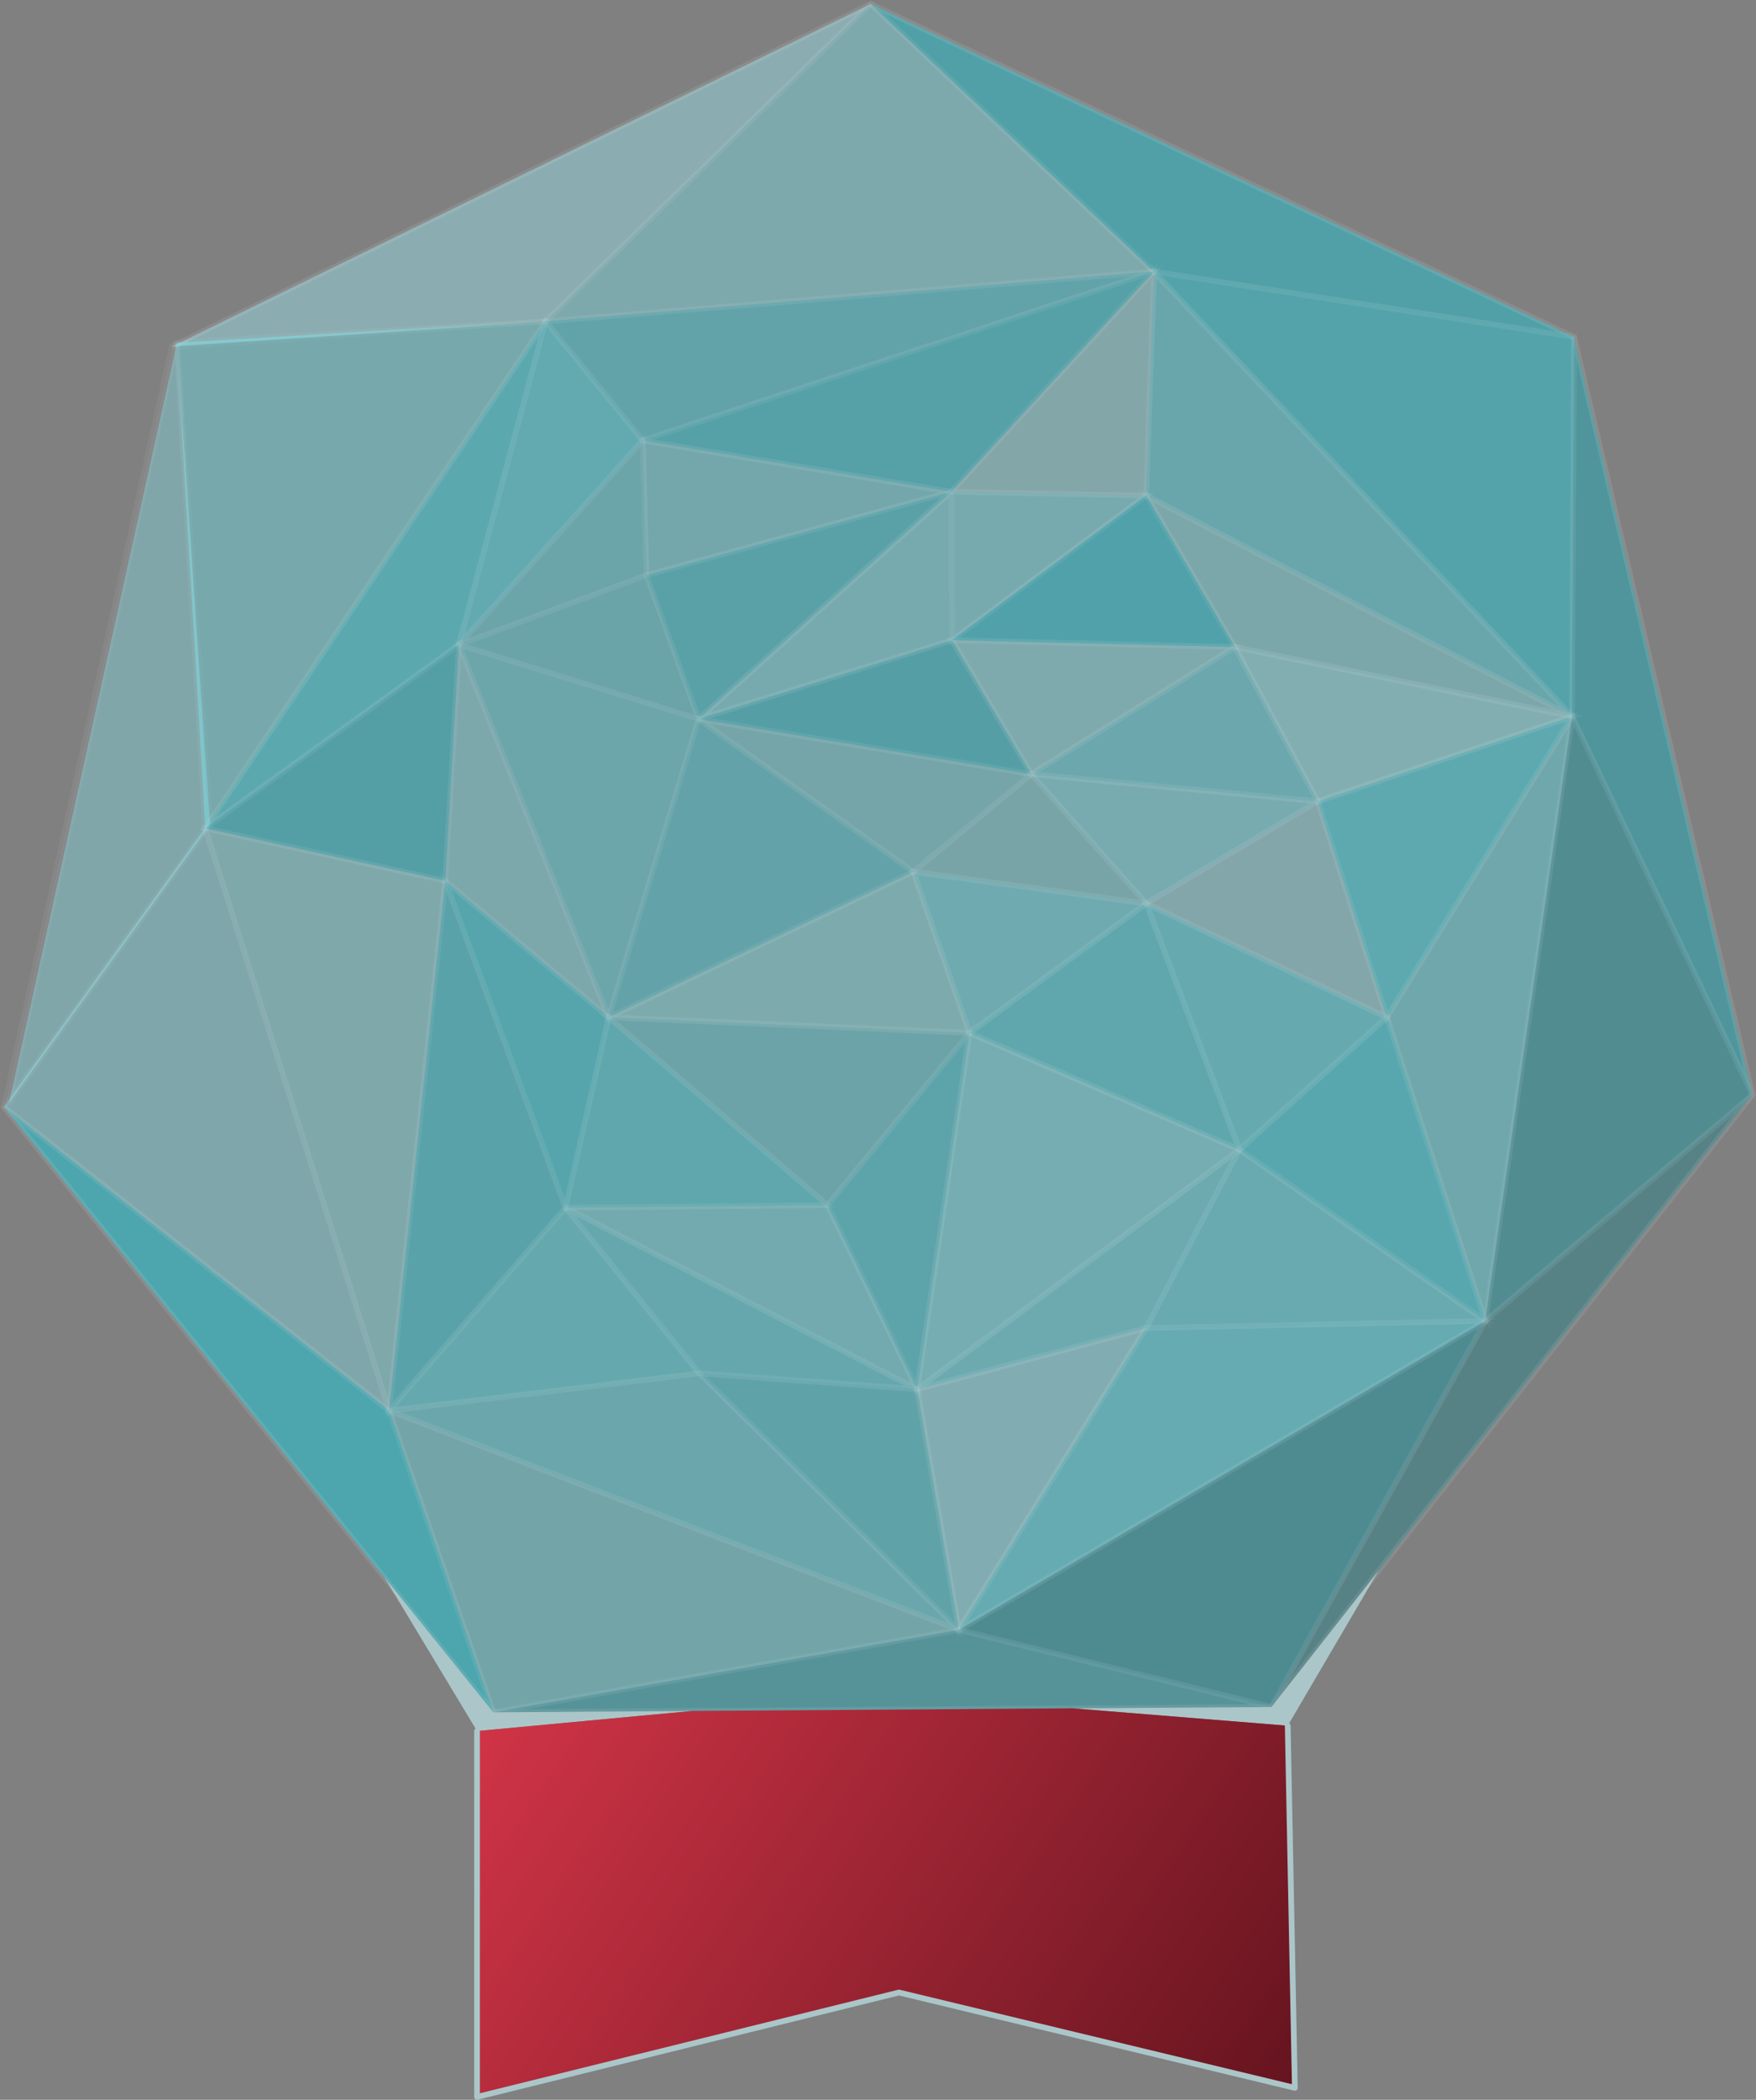 <svg width="613.17" height="732.79" version="1.1" viewBox="0 0 162.23 193.88" xmlns="http://www.w3.org/2000/svg">
 <rect x="0" y="0" width="162.23" height="193.88" fill="#808080" stroke="none"/>
 <defs>
  <linearGradient id="dma" x1="74.027" x2="147.83" y1="181.98" y2="231.39" gradientUnits="userSpaceOnUse">
   <stop stop-color="#da374a" offset="0"/>
   <stop stop-color="#65141f" offset="1"/>
  </linearGradient>
 </defs>
 <g transform="translate(-28.204 -38.608)">
  <g transform="translate(65.641 107.89)">
   <g transform="translate(-19.563 -15.413)" fill-opacity=".412" stroke="#fff" stroke-opacity=".049" stroke-width=".529">
    <path d="m62.567-53.505-30.038 29.309-34.523 2.328z" fill="#9df3fb" opacity=".935"/>
    <path d="m62.567-53.505 26.166 24.71-56.204 4.599z" fill="#79f0fb" opacity=".875"/>
    <path d="m88.733-28.795 38.821 6.04-64.988-30.75z" fill="#09d4e6" opacity=".941"/>
    <path d="m127.55-22.755-0.183 35.034-38.638-41.074z" fill="#0ae0f5" opacity=".877"/>
    <path d="m127.37 12.279 0.183-35.034 16.478 69.982z" fill="#07b5c5" opacity=".969"/>
    <path d="m144.03 47.227-16.661-34.947-8.023 55.818z" fill="#059fad" opacity=".918"/>
    <path d="m99.593 103.74 19.756-35.645 24.684-20.871z" fill="#068793" opacity=".825"/>
    <path d="m70.707 96.627 28.886 7.115 19.756-35.645z" fill="#059ead" opacity=".977"/>
    <path d="m27.699 104.23 43.008-7.608 28.886 7.115z" fill="#05b7c7" opacity=".84"/>
    <path d="m18.073 76.385 9.626 27.85 43.008-7.608z" fill="#59edfa" opacity=".808"/>
    <path d="m-17.511 48.333 35.584 28.052 9.626 27.85z" fill="#07dbee" opacity=".996"/>
    <path d="m-17.511 48.333 18.594-25.719 16.99 53.771z" fill="#7ff1fc" opacity=".849"/>
    <path d="m-1.538-22.241 3.076 44.481-18.594 25.719z" fill="#83f2fc" opacity=".802"/>
    <path d="m1.083 22.614 23.439-16.955 8.007-29.855z" fill="#22e9fb" opacity=".916"/>
    <path d="m1.083 22.614 22.182 4.843 1.258-21.798z" fill="#09d2e4" opacity=".894"/>
    <path d="m23.265 27.456-5.191 48.929-16.99-53.771z" fill="#7ff0fa" opacity=".869"/>
    <path d="m23.265 27.456 11.108 30.181-16.3 18.747z" fill="#10e6f9" opacity=".816"/>
    <path d="m34.373 57.638 3.982-17.575-15.091-12.606z" fill="#11e3f6" opacity=".91"/>
    <path d="m24.522 5.659 13.833 34.404-15.091-12.606z" fill="#75f1fc" opacity=".841"/>
    <path d="m34.373 57.638 12.366 15.3-28.666 3.447z" fill="#38ebfb" opacity=".914"/>
    <path d="m46.739 72.938 23.968 23.689-52.633-20.242z" fill="#4ae9f7" opacity=".901"/>
    <path d="m46.739 72.938 20.121 1.467 3.847 22.222z" fill="#22e4f5" opacity=".836"/>
    <path d="m66.86 74.405 21.153-5.656-17.306 27.878z" fill="#85f2fc" opacity=".979"/>
    <path d="m88.013 68.749 31.336-0.652-48.642 28.53z" fill="#3fe9f8" opacity=".992"/>
    <path d="m88.013 68.749 8.609-16.47 22.727 15.819z" fill="#42ecfb" opacity=".935"/>
    <path d="m127.37 12.279-17.127 27.783 9.104 28.035z" fill="#54eefb" opacity=".873"/>
    <path d="m110.25 40.063-13.623 12.216 22.727 15.819z" fill="#1ae6f9" opacity=".917"/>
    <path d="m96.622 52.279-29.762 22.126 21.153-5.656z" fill="#4cedfb" opacity=".937"/>
    <path d="m66.86 74.405-32.487-16.767 12.366 15.3z" fill="#3be8f8" opacity=".917"/>
    <path d="m66.86 74.405-8.284-17.002-24.203 0.235z" fill="#5dedfa" opacity=".946"/>
    <path d="m58.576 57.403-20.22-17.34-3.982 17.575z" fill="#28e6f7" opacity=".915"/>
    <path d="m58.576 57.403 13.115-15.903-4.83 32.906z" fill="#1ce6f9" opacity=".836"/>
    <path d="m71.69 41.499 24.932 10.78-29.762 22.126z" fill="#68effb" opacity=".976"/>
    <path d="m38.355 40.063 33.335 1.436-13.115 15.903z" fill="#46ecfb" opacity=".806"/>
    <path d="m32.53-24.196 8.97 10.992-16.977 18.863z" fill="#37eafa" opacity=".959"/>
    <path d="m41.499-13.204 47.234-15.591-56.204 4.599z" fill="#2ae8f9" opacity=".828"/>
    <path d="m88.733-28.795-0.721 20.679 39.359 20.395z" fill="#44eaf9" opacity=".885"/>
    <path d="m88.013-8.116-18.002-0.346 18.722-20.333z" fill="#89f1fa" opacity=".822"/>
    <path d="m70.011-8.462-28.512-4.742 47.234-15.591z" fill="#05e0f4" opacity=".818"/>
    <path d="m70.011-8.462-28.164 7.705-0.348-12.447z" fill="#62edf9" opacity=".887"/>
    <path d="m41.848-0.758-17.325 6.417 16.977-18.863z" fill="#42e8f7" opacity=".824"/>
    <path d="m41.848-0.758 4.814 13.272-22.14-6.855z" fill="#41e9f8" opacity=".812"/>
    <path d="m46.662 12.514-8.306 27.548-13.833-34.404z" fill="#49eaf8" opacity=".864"/>
    <path d="m71.69 41.499-5.185-14.881-28.15 13.444z" fill="#79f0fa" opacity=".908"/>
    <path d="m46.662 12.514 19.843 14.104-28.15 13.444z" fill="#2ae6f7" opacity=".817"/>
    <path d="m71.69 41.499 16.323-11.947 8.609 22.727z" fill="#28e9fb" opacity=".895"/>
    <path d="m88.013 29.552 22.232 10.51-13.623 12.216z" fill="#3fe9f8" opacity=".967"/>
    <path d="m88.013 29.552 15.857-9.432 6.375 19.942z" fill="#89f0fa" opacity=".846"/>
    <path d="m103.87 20.121 23.502-7.841-17.127 27.783z" fill="#2ae6f7" opacity=".968"/>
    <path d="m88.013-8.116 8.19 13.984 31.169 6.411z" fill="#75effa" opacity=".84"/>
    <path d="m96.203 5.869 7.667 14.252 23.502-7.841z" fill="#85f2fc" opacity=".982"/>
    <path d="m88.013 29.552-21.508-2.934 5.185 14.881z" fill="#54eaf7" opacity=".967"/>
    <path d="m88.013 29.552-10.607-11.947 26.464 2.515z" fill="#6beefa" opacity=".951"/>
    <path d="m77.406 17.606-10.9 9.013 21.508 2.934z" fill="#69eefa" opacity=".809"/>
    <path d="m46.662 12.514 30.744 5.091-10.9 9.013z" fill="#60eefb" opacity=".805"/>
    <path d="m70.011-8.462-23.349 20.977-4.814-13.272z" fill="#11e3f6" opacity=".807"/>
    <path d="m70.081 5.242-23.419 7.273 30.744 5.091z" fill="#05d9ec" opacity=".824"/>
    <path d="m70.011-8.462 0.07 13.704-23.419 7.273 23.349-20.977 0.07 13.704 17.932-13.358z" fill="#68effb" opacity=".917"/>
    <path d="m70.081 5.242 26.121 0.627-8.19-13.984z" fill="#07d4e7" opacity=".955"/>
    <path d="m70.081 5.242 26.121 0.627-18.797 11.737z" fill="#7bf1fc" opacity=".888"/>
    <path d="m77.406 17.606 18.797-11.737 7.667 14.252z" fill="#4aeaf9" opacity=".895"/>
    <path d="m-1.538-22.241 2.621 44.854 31.447-46.81z" fill="#6aeefb" opacity=".884"/>
   </g>
  </g>
  <path d="m44.085 70.611 64.56-31.637 64.988 30.75 16.478 69.982-44.44 56.516-71.894 0.492-45.21-55.902z" fill="none" stroke="#fff" stroke-opacity=".049" stroke-width=".529"/>
  <path d="m73.777 196.71 18.344-0.122-19.844 1.852-8.561-14.204z" fill="#abc6c8"/>
  <path d="m145.67 196.22-18.337 0.126 19.838 1.605 8.395-14.315z" fill="#abc6c8"/>
  <path d="m72.276 198.44 19.844-1.852 35.213-0.245 19.838 1.605 0.658 33.437-36.576-8.803-38.978 9.641z" fill="url(#dma)"/>
  <path d="m72.276 198.44v33.783l38.978-9.641 36.576 8.803-0.658-33.437" fill="none" stroke="#abc6c8" stroke-linecap="round" stroke-linejoin="round" stroke-width=".529"/>
 </g>
</svg>
